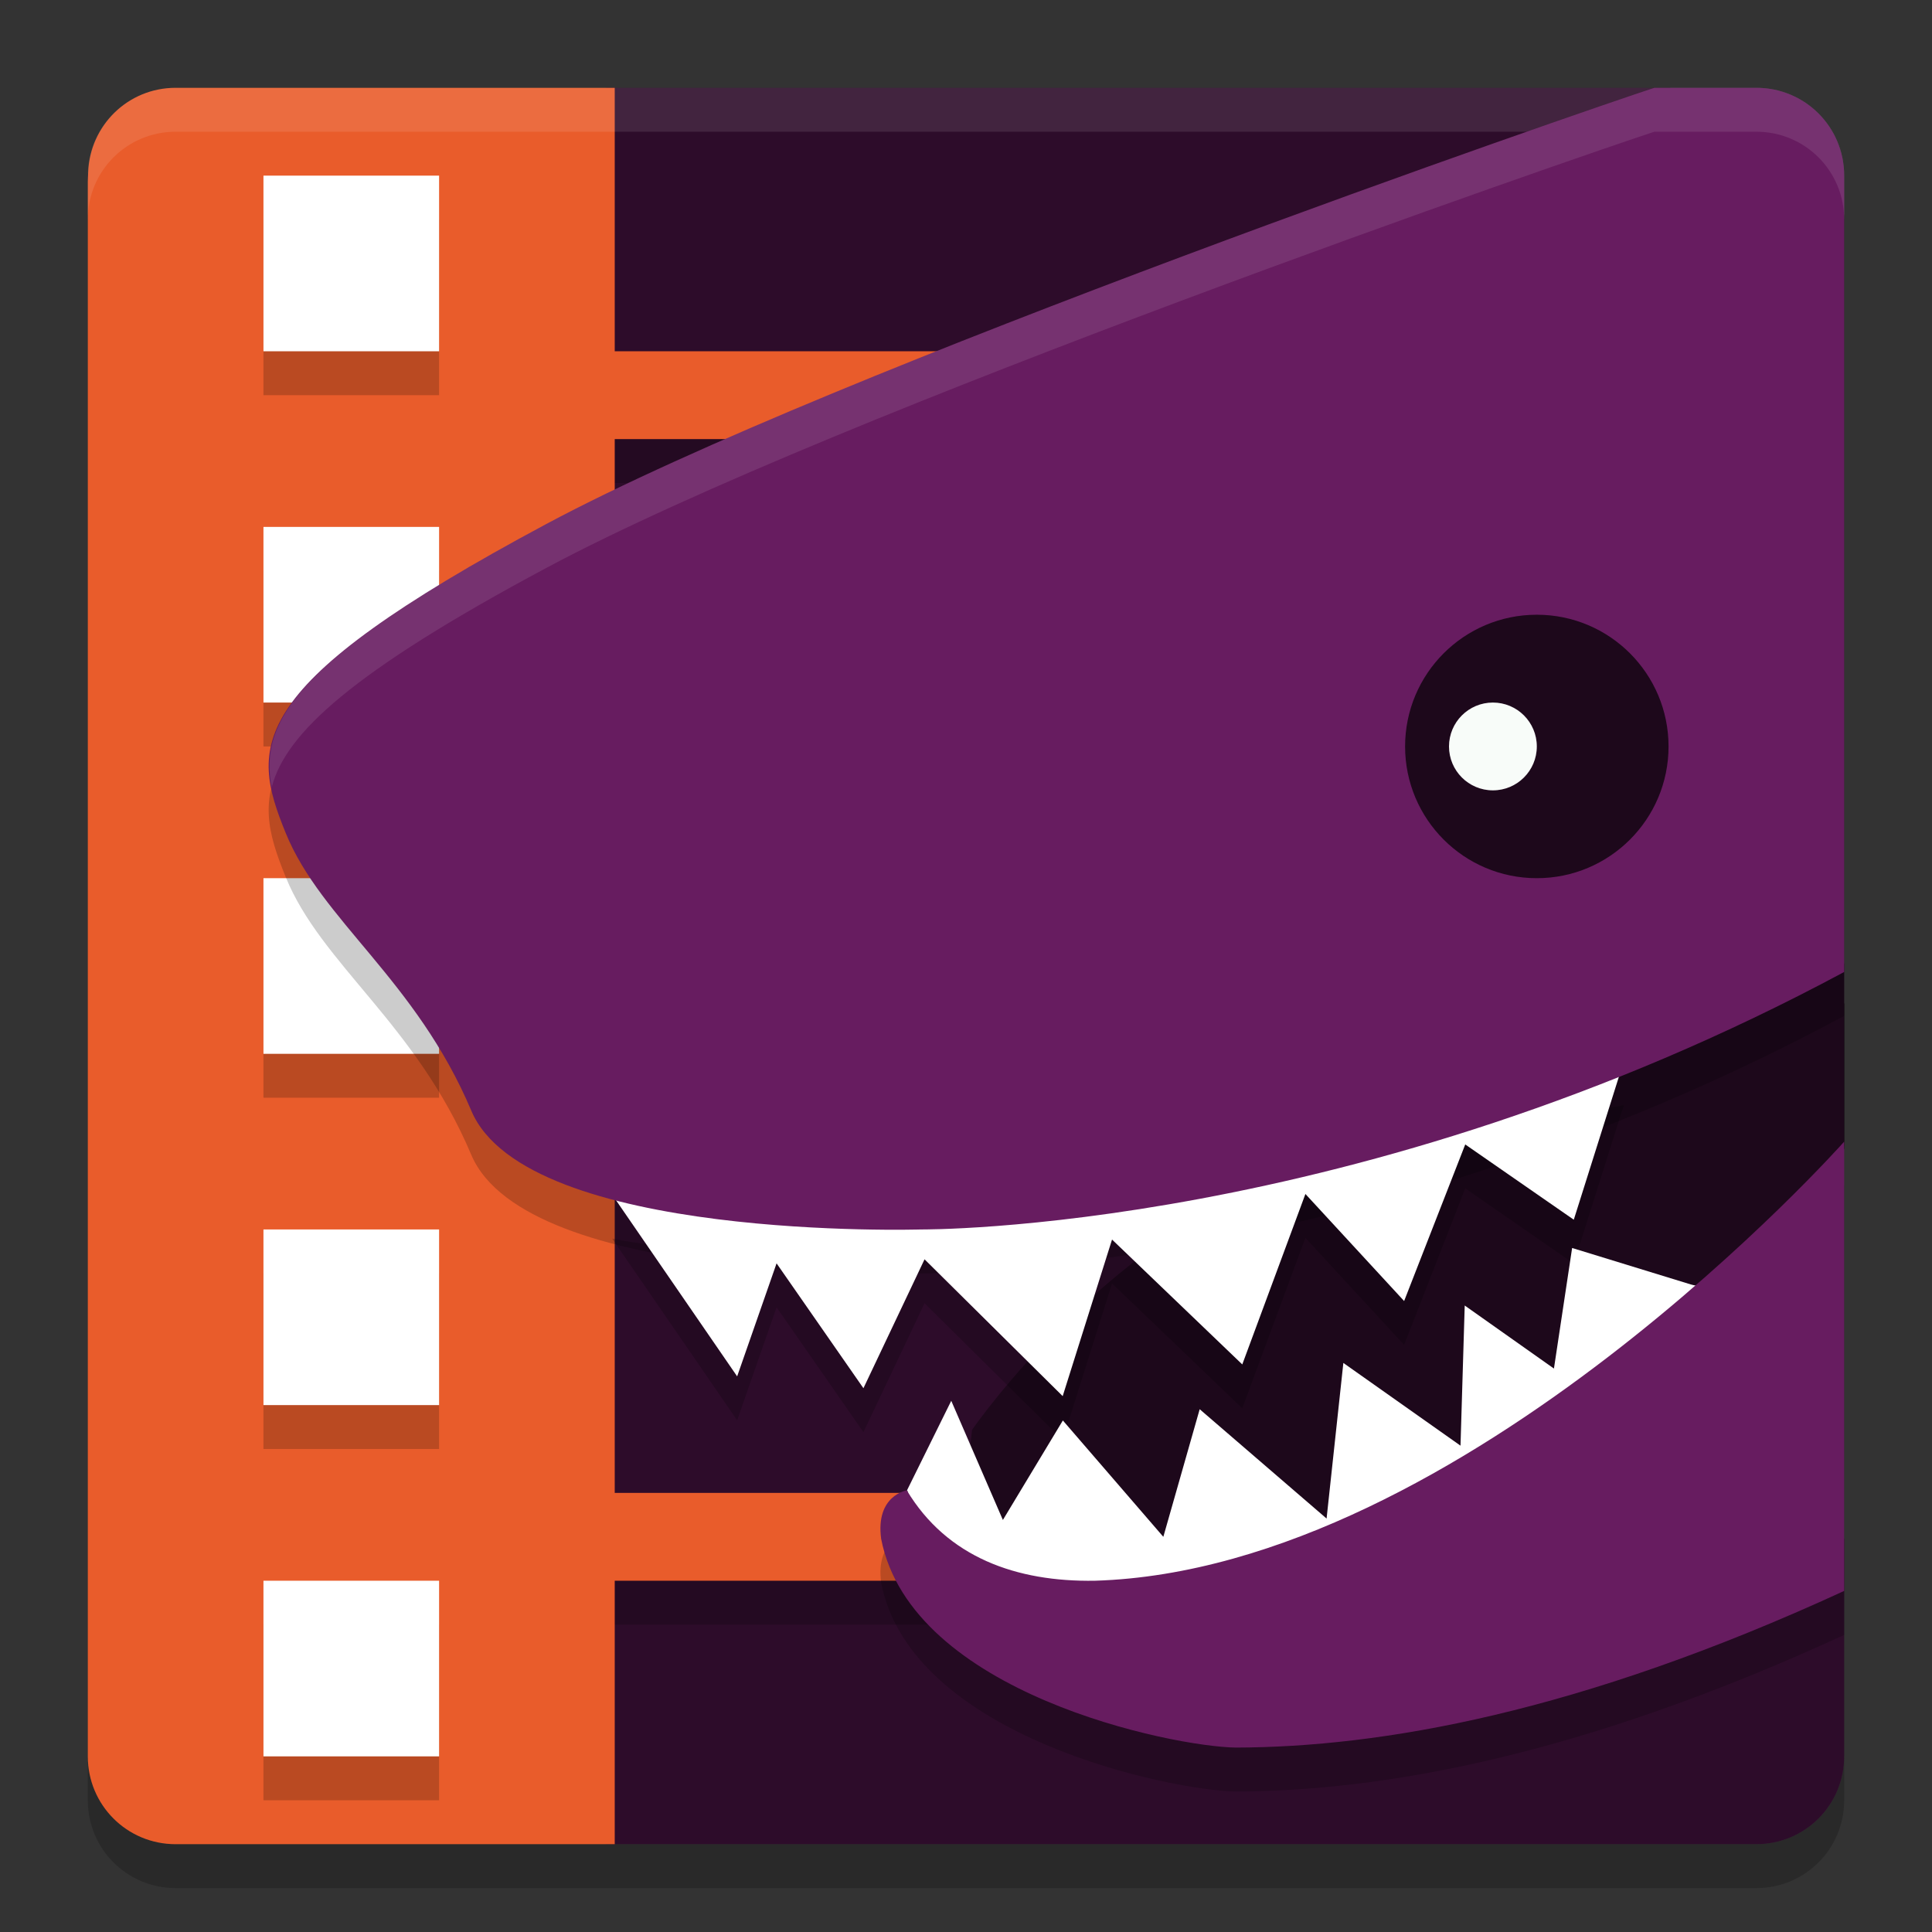 <svg xmlns="http://www.w3.org/2000/svg" width="22" height="22" version="1">
 <rect width="100%" height="100%" fill="#333333" stroke="none"/>
 <path style="opacity:0.2" d="m 1,20 0,0.5 c 0,0.554 0.446,1 1,1 l 18,0 c 0.554,0 1,-0.446 1,-1 L 21,20 c 0,0.554 -0.446,1 -1,1 L 2,21 C 1.446,21 1,20.554 1,20 Z"/>
 <path style="fill:#2d0c2a" d="m 6.9,1 0,20 13.1,0 c 0.554,0 1,-0.446 1,-1 L 21,17.522 20.308,16.614 20.506,2.577 C 20.514,2.023 20.177,1.974 19.753,1.618 L 19.016,1 Z M 1.616,1.076 C 1.561,1.099 1.508,1.128 1.458,1.16 1.508,1.128 1.561,1.099 1.616,1.076 Z M 1.451,1.164 C 1.399,1.198 1.35,1.238 1.306,1.281 1.35,1.238 1.399,1.199 1.451,1.164 Z M 1.306,1.281 C 1.216,1.368 1.143,1.472 1.091,1.588 1.143,1.472 1.216,1.368 1.306,1.281 Z M 1.091,1.588 c -0.052,0.116 -0.082,0.242 -0.087,0.377 0.005,-0.134 0.035,-0.261 0.087,-0.377 z M 1.004,1.965 C 1.003,1.977 1,1.988 1,2 L 1,2.071 C 1,2.028 1.004,2.005 1.004,1.965 Z"/>
 <rect style="opacity:0.2" width="6" height="1" x="5.5" y="17.5"/>
 <rect style="opacity:0.2" width="6" height="1" x="5.5" y="4.5"/>
 <path style="fill:#e95c2b" d="M 2,1 C 1.458,1 1.023,1.428 1.004,1.965 1.003,2.005 1,2.028 1,2.071 L 1,19.929 1,20 c 0,0.554 0.446,1 1,1 L 2.07,21 7,21 l 0,-3 4.54,0 0,-1 L 7,17 7,5 l 4.54,0 0,-1 L 7,4 7,1 2.07,1 Z"/>
 <path style="opacity:0.1;fill:#ffffff" d="M 1,2.5 1,2 C 1,1.446 1.446,1 2,1 l 18,0 c 0.554,0 1,0.446 1,1 l 0,0.5 c 0,-0.554 -0.446,-1 -1,-1 l -18,0 c -0.554,0 -1,0.446 -1,1 z"/>
 <path style="opacity:0.2" d="m 3,2.5 0,2 2,0 0,-2 z m 0,4 0,2 2,0 0,-2 z m 0,4 0,2 2,0 0,-2 z m 0,4 0,2 2,0 0,-2 z m 0,4 0,2 2,0 0,-2 z"/>
 <path style="fill:#ffffff" d="M 3,2 3,4 5,4 5,2 Z M 3,6 3,8 5,8 5,6 Z m 0,4 0,2 2,0 0,-2 z m 0,4 0,2 2,0 0,-2 z m 0,4 0,2 2,0 0,-2 z"/>
 <path style="fill-rule:evenodd" d="m 21,11.425 c -2.032,1.091 -4.052,1.786 -5.798,2.232 -0.072,0.022 -0.153,0.05 -0.223,0.07 -2.292,0.655 -3.91,2.912 -3.91,2.912 l -0.127,1.134 c 0.206,0.089 2.132,0.879 4.688,0.003 2.565,-0.879 5.112,-4.338 5.37,-4.694 z"/>
 <path style="fill-rule:evenodd" d="m 17.902,14.568 -0.207,1.373 -1.016,-0.718 -0.048,1.596 -1.334,-0.942 -0.191,1.772 -1.445,-1.245 -0.414,1.453 -1.144,-1.325 -0.683,1.133 -0.588,-1.357 -0.504,1.02 c 0.063,0.067 0.127,0.124 0.191,0.187 0.159,0.123 0.345,0.229 0.345,0.229 0,0 2.065,0.958 4.766,0.032 1.37,-0.47 2.724,-1.67 3.737,-2.746 -0.039,-0.015 -0.072,-0.033 -0.114,-0.047 z"/>
 <ellipse style="opacity:0.2" cx="17.472" cy="8.4" rx="1.371" ry="1.377"/>
 <ellipse style="opacity:0.2" cx="16.843" cy="7.768" rx=".337" ry=".339"/>
 <path style="fill:#1d081b;fill-rule:evenodd" d="m 21,10.969 c -2.032,1.091 -4.052,1.786 -5.798,2.232 -0.072,0.022 -0.153,0.05 -0.223,0.07 -2.292,0.655 -3.91,3.011 -3.91,3.011 l -0.127,1.134 c 0.206,0.089 2.132,0.879 4.688,0.003 C 18.194,16.54 20.742,13.406 21,13.05 Z"/>
 <path style="opacity:0.2;fill-rule:evenodd" d="m 18.493,12.585 c 0,0 -0.028,0.004 -0.028,0.004 -4.965,0.91 -8.476,1.303 -8.476,1.303 0,0 -1.595,0.514 -3.018,0.212 l 1.423,2.069 0.449,-1.287 0.989,1.422 0.696,-1.468 1.573,1.558 0.562,-1.783 1.483,1.422 0.719,-1.941 1.124,1.219 0.696,-1.783 1.236,0.857 0.539,-1.708 z"/>
 <path style="opacity:0.2" d="M 18.839,1.5 C 18.057,1.754 9.534,4.695 6.221,6.467 2.761,8.318 2.85,8.994 3.254,9.988 c 0.404,0.993 1.483,1.671 2.112,3.161 0.629,1.49 5.123,1.352 5.123,1.352 0,0 4.968,0.045 10.51,-2.932 l 0,-9.068 c 0,-0.554 -0.446,-1 -1,-1 z m 2.161,12 c 0,0 -4.326,4.872 -8.532,5 -0.895,0.015 -1.684,-0.267 -2.142,-1.029 0,0 -0.359,0.056 -0.292,0.553 C 10.379,19.785 13.348,20.39 14.074,20.4 15.715,20.395 17.968,20.012 21,18.617 Z"/>
 <path style="fill:#ffffff;fill-rule:evenodd" d="m 18.493,12.085 c 0,0 -0.028,0.004 -0.028,0.004 C 13.5,13 9.989,13.392 9.989,13.392 c 0,0 -1.595,0.514 -3.018,0.212 l 1.423,2.069 0.449,-1.287 0.989,1.422 0.696,-1.468 1.573,1.558 0.562,-1.783 1.483,1.422 0.719,-1.941 1.124,1.219 0.696,-1.783 1.236,0.857 0.539,-1.708 z"/>
 <path style="fill:#ffffff;fill-rule:evenodd" d="m 17.902,14.211 -0.207,1.373 -1.016,-0.718 -0.048,1.596 -1.334,-0.942 -0.191,1.772 -1.445,-1.245 -0.414,1.453 -1.144,-1.325 -0.683,1.133 -0.588,-1.357 -0.504,1.02 c 0.063,0.067 -0.161,0.412 -0.097,0.475 0.159,0.123 0.057,0.435 0.057,0.435 0,0 2.93,1.081 5.631,0.156 1.37,-0.47 2.724,-2.247 3.737,-3.323 -0.039,-0.015 -0.36,-0.074 -0.403,-0.088 z"/>
 <path style="fill:#671c60" d="M 18.839,1 C 18.057,1.254 9.534,4.195 6.221,5.967 2.761,7.818 2.85,8.494 3.254,9.487 3.659,10.481 4.738,11.159 5.367,12.648 5.996,14.138 10.49,14 10.49,14 c 0,0 4.968,0.045 10.51,-2.932 L 21,2 C 21,1.446 20.554,1 20,1 Z M 21,13 c 0,0 -4.326,4.872 -8.532,5 -0.895,0.015 -1.684,-0.267 -2.142,-1.029 0,0 -0.359,0.056 -0.292,0.553 0.345,1.761 3.314,2.366 4.04,2.376 C 15.715,19.895 17.968,19.512 21,18.116 Z"/>
 <circle style="fill:#1d081b" cx="17.5" cy="8.5" r="1.5"/>
 <circle style="fill:#f8fcf9" cx="17" cy="8.5" r=".5"/>
 <path style="opacity:0.1;fill:#ffffff" d="M 18.839,1 C 18.057,1.254 9.534,4.195 6.221,5.967 3.393,7.479 2.946,8.208 3.094,8.966 3.25,8.353 4.009,7.65 6.221,6.467 9.534,4.695 18.057,1.754 18.839,1.5 L 20,1.5 c 0.554,0 1,0.446 1,1 L 21,2 C 21,1.446 20.554,1 20,1 Z"/>
</svg>
